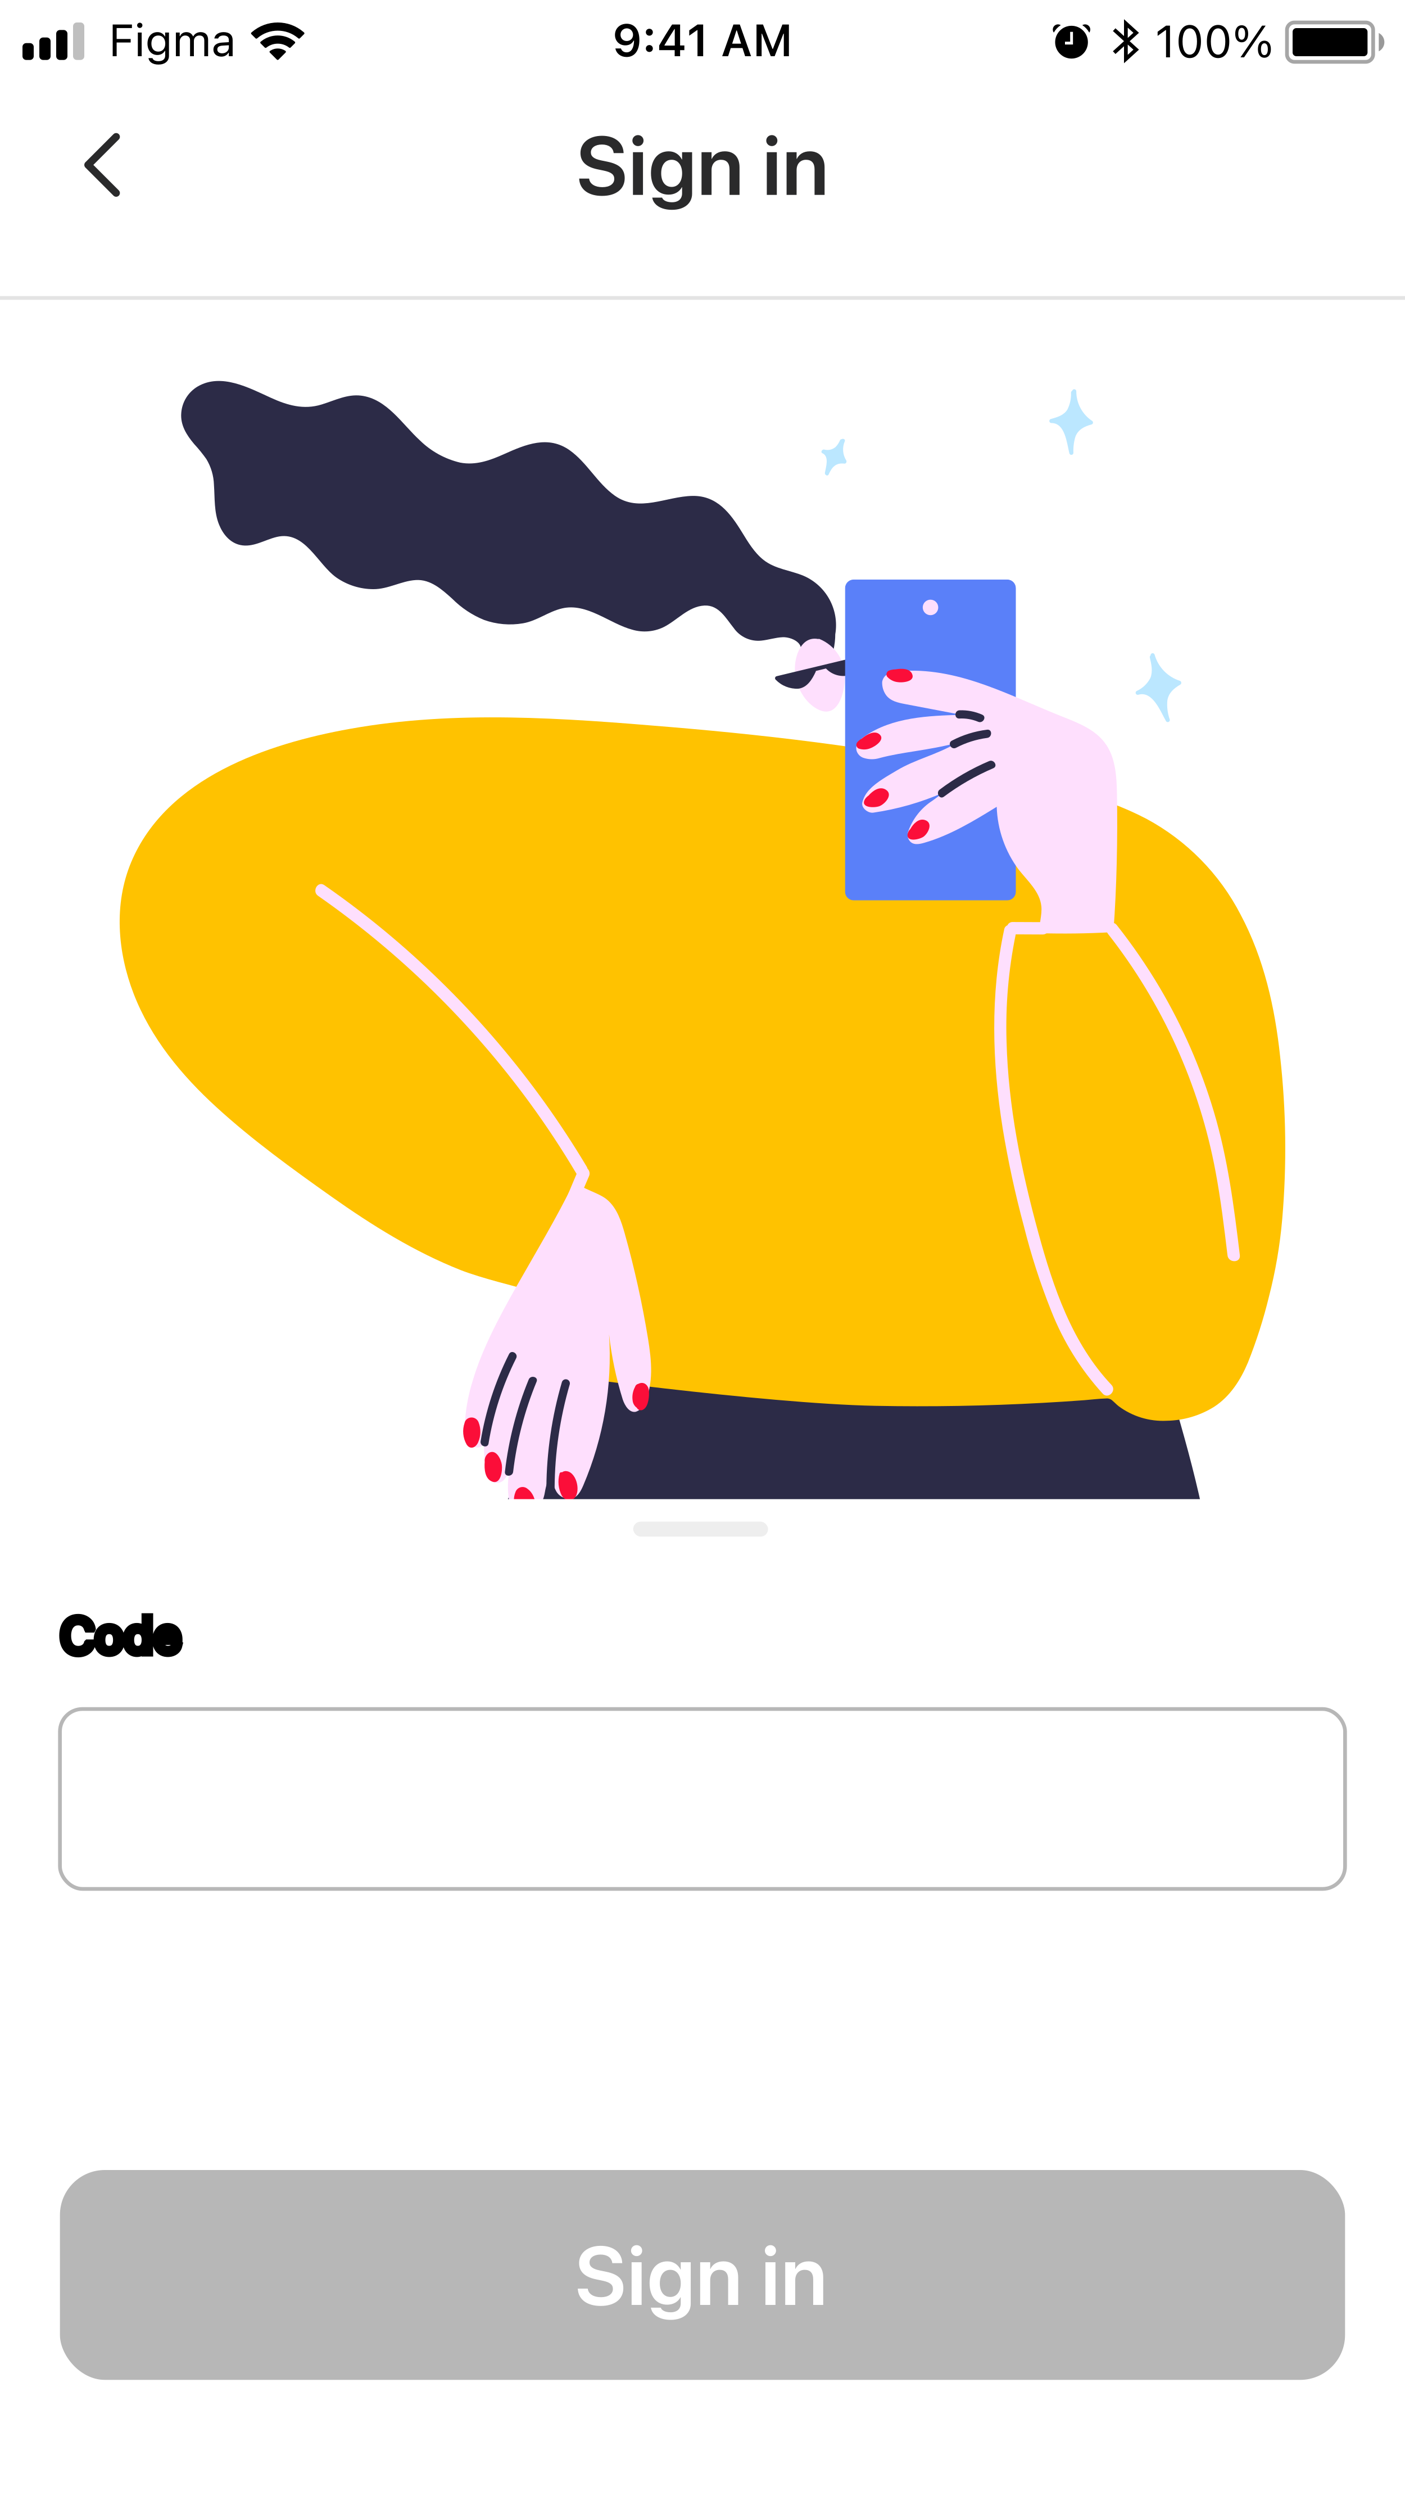 <svg width="375" height="667" viewBox="0 0 375 667" fill="none" xmlns="http://www.w3.org/2000/svg">
<g clip-path="url(#clip0_194_787)">
<rect width="375" height="667" fill="white"/>
<g clip-path="url(#clip1_194_787)">
<path d="M31 51.5L23.5 44L31 36.5" stroke="#2A2A2B" stroke-width="2" stroke-linecap="round" stroke-linejoin="round"/>
</g>
<path d="M160.675 52.269C164.456 52.269 166.734 50.432 166.734 47.542V47.531C166.734 45.114 165.326 43.804 162.104 43.138L160.428 42.794C158.559 42.407 157.71 41.763 157.71 40.667V40.656C157.71 39.421 158.838 38.572 160.653 38.562C162.394 38.562 163.586 39.367 163.769 40.721L163.79 40.85H166.443L166.433 40.667C166.272 38.014 164.059 36.23 160.675 36.23C157.334 36.23 154.939 38.078 154.928 40.807V40.817C154.928 43.127 156.432 44.545 159.483 45.179L161.148 45.523C163.146 45.941 163.951 46.565 163.951 47.725V47.735C163.951 49.067 162.727 49.938 160.772 49.938C158.827 49.938 157.463 49.11 157.259 47.778L157.237 47.649H154.584L154.595 47.81C154.777 50.593 157.119 52.269 160.675 52.269ZM170.283 38.98C171.121 38.98 171.765 38.315 171.765 37.52C171.765 36.703 171.121 36.048 170.283 36.048C169.445 36.048 168.789 36.703 168.789 37.52C168.789 38.315 169.445 38.98 170.283 38.98ZM168.94 52H171.615V40.613H168.94V52ZM179.353 55.985C182.651 55.985 184.724 54.256 184.724 51.678V40.613H182.05V42.547H181.985C181.341 41.236 180.094 40.377 178.483 40.377C175.604 40.377 173.746 42.59 173.746 46.188V46.199C173.746 49.744 175.583 51.935 178.44 51.935C180.073 51.935 181.362 51.162 181.996 49.948H182.05V51.592C182.05 53.042 181.093 53.966 179.353 53.966C177.957 53.966 177.044 53.472 176.754 52.816L176.721 52.73H174.09L174.111 52.827C174.433 54.61 176.335 55.985 179.353 55.985ZM179.278 49.873C177.559 49.873 176.474 48.487 176.474 46.242V46.231C176.474 44.019 177.559 42.633 179.278 42.633C180.932 42.633 182.06 44.04 182.06 46.242V46.253C182.06 48.466 180.943 49.873 179.278 49.873ZM187.242 52H189.917V45.394C189.917 43.75 190.895 42.633 192.431 42.633C193.956 42.633 194.708 43.546 194.708 45.168V52H197.383V44.631C197.383 41.988 195.954 40.377 193.451 40.377C191.722 40.377 190.562 41.172 189.971 42.397H189.917V40.613H187.242V52ZM206.006 38.98C206.844 38.98 207.489 38.315 207.489 37.52C207.489 36.703 206.844 36.048 206.006 36.048C205.169 36.048 204.513 36.703 204.513 37.52C204.513 38.315 205.169 38.98 206.006 38.98ZM204.664 52H207.338V40.613H204.664V52ZM209.942 52H212.617V45.394C212.617 43.75 213.595 42.633 215.131 42.633C216.656 42.633 217.408 43.546 217.408 45.168V52H220.083V44.631C220.083 41.988 218.654 40.377 216.151 40.377C214.422 40.377 213.262 41.172 212.671 42.397H212.617V40.613H209.942V52Z" fill="#2A2A2B"/>
<rect y="79" width="375" height="1" fill="#E4E4E4"/>
<path d="M167.279 6.334C165.445 6.334 164.139 7.588 164.139 9.305V9.316C164.139 10.922 165.275 12.105 166.898 12.105C168.059 12.105 168.797 11.514 169.107 10.846H169.225C169.225 10.91 169.219 10.975 169.219 11.039C169.154 12.656 168.586 13.969 167.244 13.969C166.5 13.969 165.979 13.582 165.756 12.99L165.738 12.932H164.25L164.262 12.996C164.531 14.291 165.691 15.211 167.244 15.211C169.371 15.211 170.654 13.523 170.654 10.676V10.664C170.654 7.617 169.084 6.334 167.279 6.334ZM167.273 10.945C166.312 10.945 165.615 10.242 165.615 9.264V9.252C165.615 8.309 166.359 7.564 167.291 7.564C168.229 7.564 168.961 8.32 168.961 9.287V9.299C168.961 10.254 168.229 10.945 167.273 10.945ZM173.314 9.521C173.854 9.521 174.246 9.111 174.246 8.596C174.246 8.074 173.854 7.67 173.314 7.67C172.781 7.67 172.383 8.074 172.383 8.596C172.383 9.111 172.781 9.521 173.314 9.521ZM173.314 13.869C173.854 13.869 174.246 13.465 174.246 12.943C174.246 12.422 173.854 12.018 173.314 12.018C172.781 12.018 172.383 12.422 172.383 12.943C172.383 13.465 172.781 13.869 173.314 13.869ZM180.076 15H181.523V13.377H182.66V12.129H181.523V6.545H179.385C178.236 8.291 177.035 10.236 175.939 12.141V13.377H180.076V15ZM177.346 12.164V12.076C178.166 10.641 179.145 9.076 180.012 7.752H180.1V12.164H177.346ZM186.164 15H187.676V6.545H186.17L183.961 8.098V9.521L186.064 8.033H186.164V15ZM192.756 15H194.338L195.041 12.815H198.17L198.879 15H200.461L197.461 6.545H195.756L192.756 15ZM196.559 8.115H196.658L197.795 11.648H195.422L196.559 8.115ZM201.914 15H203.279V8.988H203.379L205.723 15H206.754L209.098 8.988H209.203V15H210.562V6.545H208.828L206.291 13.049H206.191L203.648 6.545H201.914V15Z" fill="black"/>
<path opacity="0.35" fill-rule="evenodd" clip-rule="evenodd" d="M345.5 5.5H364.5C365.881 5.5 367 6.619 367 8V14.5C367 15.881 365.881 17 364.5 17H345.5C344.119 17 343 15.881 343 14.5V8C343 6.619 344.119 5.5 345.5 5.5ZM345.5 6.5C344.672 6.5 344 7.172 344 8V14.5C344 15.328 344.672 16 345.5 16H364.5C365.328 16 366 15.328 366 14.5V8C366 7.172 365.328 6.5 364.5 6.5H345.5Z" fill="black"/>
<path opacity="0.4" fill-rule="evenodd" clip-rule="evenodd" d="M368 8.8C368.89 9.255 369.5 10.181 369.5 11.25C369.5 12.319 368.89 13.245 368 13.7V8.8Z" fill="black"/>
<path fill-rule="evenodd" clip-rule="evenodd" d="M346 7.5H364C364.552 7.5 365 7.948 365 8.5V14C365 14.552 364.552 15 364 15H346C345.448 15 345 14.552 345 14V8.5C345 7.948 345.448 7.5 346 7.5Z" fill="black"/>
<path d="M311.219 15.3H312.273V6.845H311.225L308.975 8.462V9.575L311.125 8.017H311.219V15.3ZM317.547 15.499C319.416 15.499 320.541 13.794 320.541 11.075V11.064C320.541 8.345 319.416 6.646 317.547 6.646C315.678 6.646 314.564 8.345 314.564 11.064V11.075C314.564 13.794 315.678 15.499 317.547 15.499ZM317.547 14.579C316.334 14.579 315.625 13.232 315.625 11.075V11.064C315.625 8.907 316.334 7.572 317.547 7.572C318.76 7.572 319.48 8.907 319.48 11.064V11.075C319.48 13.232 318.76 14.579 317.547 14.579ZM325.105 15.499C326.975 15.499 328.1 13.794 328.1 11.075V11.064C328.1 8.345 326.975 6.646 325.105 6.646C323.236 6.646 322.123 8.345 322.123 11.064V11.075C322.123 13.794 323.236 15.499 325.105 15.499ZM325.105 14.579C323.893 14.579 323.184 13.232 323.184 11.075V11.064C323.184 8.907 323.893 7.572 325.105 7.572C326.318 7.572 327.039 8.907 327.039 11.064V11.075C327.039 13.232 326.318 14.579 325.105 14.579ZM331.41 11.292C332.488 11.292 333.145 10.413 333.145 9.013V9.007C333.145 7.607 332.488 6.734 331.41 6.734C330.332 6.734 329.682 7.607 329.682 9.007V9.013C329.682 10.413 330.332 11.292 331.41 11.292ZM332.043 15.3L337.797 6.845H336.848L331.094 15.3H332.043ZM331.41 10.595C330.83 10.595 330.496 10.003 330.496 9.013V9.007C330.496 8.017 330.83 7.431 331.41 7.431C331.99 7.431 332.33 8.017 332.33 9.007V9.013C332.33 10.003 331.99 10.595 331.41 10.595ZM337.469 15.411C338.547 15.411 339.203 14.533 339.203 13.132V13.126C339.203 11.726 338.547 10.853 337.469 10.853C336.391 10.853 335.74 11.726 335.74 13.126V13.132C335.74 14.533 336.391 15.411 337.469 15.411ZM337.469 14.714C336.889 14.714 336.555 14.122 336.555 13.132V13.126C336.555 12.136 336.889 11.55 337.469 11.55C338.049 11.55 338.389 12.136 338.389 13.126V13.132C338.389 14.122 338.049 14.714 337.469 14.714Z" fill="black"/>
<path fill-rule="evenodd" clip-rule="evenodd" d="M281.269 8.692C281.1 8.464 281 8.181 281 7.875C281 7.116 281.616 6.5 282.375 6.5C282.647 6.5 282.901 6.579 283.115 6.716C282.344 7.206 281.707 7.887 281.269 8.692ZM290.37 11.255C290.37 13.671 288.411 15.63 285.995 15.63C283.579 15.63 281.62 13.671 281.62 11.255C281.62 8.839 283.579 6.88 285.995 6.88C288.411 6.88 290.37 8.839 290.37 11.255ZM286.38 11.875H284.25V11.12H285.63V8.5H286.38V11.875ZM289.625 6.5C289.35 6.5 289.095 6.58 288.88 6.719C289.651 7.21 290.288 7.893 290.725 8.7C290.898 8.47 291 8.185 291 7.875C291 7.116 290.384 6.5 289.625 6.5Z" fill="black"/>
<path fill-rule="evenodd" clip-rule="evenodd" d="M300 10.983V10.971L297.044 8.284L297.716 7.544L300 9.62V5.12L303.993 8.75L301.518 11L303.993 13.25L300 16.88V12.335L297.716 14.411L297.044 13.671L300 10.983ZM301 10.12L302.507 8.75L301 7.38V10.12ZM302.507 13.25L301 14.62V11.88L302.507 13.25Z" fill="black"/>
<g clip-path="url(#clip2_194_787)">
<path opacity="0.25" fill-rule="evenodd" clip-rule="evenodd" d="M20.5 6H21.5C22.052 6 22.5 6.448 22.5 7V15C22.5 15.552 22.052 16 21.5 16H20.5C19.948 16 19.5 15.552 19.5 15V7C19.5 6.448 19.948 6 20.5 6Z" fill="black"/>
<path fill-rule="evenodd" clip-rule="evenodd" d="M17 8H16C15.448 8 15 8.448 15 9V15C15 15.552 15.448 16 16 16H17C17.552 16 18 15.552 18 15V9C18 8.448 17.552 8 17 8ZM11.5 10H12.5C13.052 10 13.5 10.448 13.5 11V15C13.5 15.552 13.052 16 12.5 16H11.5C10.948 16 10.5 15.552 10.5 15V11C10.5 10.448 10.948 10 11.5 10ZM7 11.5H8C8.552 11.5 9 11.948 9 12.5V15C9 15.552 8.552 16 8 16H7C6.448 16 6 15.552 6 15V12.5C6 11.948 6.448 11.5 7 11.5Z" fill="black"/>
<path d="M30.078 15H31.133V11.338H34.877V10.4H31.133V7.494H35.211V6.545H30.078V15ZM37.306 7.465C37.692 7.465 38.009 7.148 38.009 6.762C38.009 6.375 37.692 6.059 37.306 6.059C36.919 6.059 36.602 6.375 36.602 6.762C36.602 7.148 36.919 7.465 37.306 7.465ZM36.79 15H37.809V8.684H36.79V15ZM42.283 17.227C44.005 17.227 45.095 16.324 45.095 14.912V8.684H44.076V9.727H44.005C43.619 9.012 42.927 8.572 42.037 8.572C40.384 8.572 39.365 9.855 39.365 11.625V11.637C39.365 13.406 40.379 14.672 42.013 14.672C42.88 14.672 43.595 14.279 43.994 13.582H44.087V14.859C44.087 15.791 43.414 16.324 42.283 16.324C41.375 16.324 40.812 15.984 40.701 15.504L40.695 15.498H39.64L39.629 15.504C39.787 16.541 40.759 17.227 42.283 17.227ZM42.236 13.77C41.064 13.77 40.408 12.891 40.408 11.637V11.625C40.408 10.371 41.064 9.475 42.236 9.475C43.402 9.475 44.111 10.371 44.111 11.625V11.637C44.111 12.891 43.408 13.77 42.236 13.77ZM46.944 15H47.963V11.086C47.963 10.195 48.59 9.475 49.416 9.475C50.213 9.475 50.729 9.961 50.729 10.711V15H51.748V10.94C51.748 10.137 52.328 9.475 53.207 9.475C54.098 9.475 54.526 9.938 54.526 10.869V15H55.545V10.635C55.545 9.311 54.825 8.572 53.535 8.572C52.663 8.572 51.942 9.012 51.602 9.68H51.508C51.215 9.023 50.618 8.572 49.762 8.572C48.936 8.572 48.338 8.965 48.057 9.645H47.963V8.684H46.944V15ZM59.069 15.111C59.919 15.111 60.581 14.742 60.98 14.068H61.073V15H62.093V10.676C62.093 9.363 61.232 8.572 59.691 8.572C58.343 8.572 57.382 9.24 57.218 10.23L57.212 10.266H58.232L58.237 10.248C58.402 9.756 58.9 9.475 59.656 9.475C60.599 9.475 61.073 9.896 61.073 10.676V11.25L59.263 11.361C57.792 11.449 56.96 12.1 56.96 13.225V13.236C56.96 14.385 57.868 15.111 59.069 15.111ZM58.003 13.213V13.201C58.003 12.574 58.425 12.234 59.386 12.176L61.073 12.07V12.645C61.073 13.547 60.318 14.227 59.281 14.227C58.548 14.227 58.003 13.852 58.003 13.213Z" fill="black"/>
<path fill-rule="evenodd" clip-rule="evenodd" d="M80.983 8.523C79.072 6.891 76.657 6 74.133 6C71.601 6 69.18 6.896 67.266 8.537L67.104 8.676C66.972 8.789 66.965 8.99 67.087 9.112L68.214 10.236C68.324 10.345 68.499 10.352 68.617 10.253L68.756 10.135C70.263 8.869 72.155 8.18 74.133 8.18C76.103 8.18 77.989 8.865 79.494 10.123L79.634 10.239C79.752 10.338 79.926 10.331 80.036 10.222L81.163 9.098C81.285 8.976 81.278 8.775 81.146 8.662L80.983 8.523ZM74.133 9.47C75.724 9.47 77.251 9.998 78.495 10.975L78.671 11.113C78.811 11.223 78.824 11.431 78.697 11.556L77.567 12.684C77.462 12.788 77.297 12.8 77.178 12.712L77.04 12.61C76.2 11.985 75.186 11.65 74.133 11.65C73.073 11.65 72.053 11.989 71.21 12.621L71.072 12.725C70.954 12.813 70.787 12.802 70.683 12.697L69.552 11.57C69.426 11.444 69.438 11.237 69.578 11.127L69.753 10.989C71 10.003 72.534 9.47 74.133 9.47ZM74.133 12.94C74.772 12.94 75.394 13.108 75.941 13.428L76.163 13.558C76.331 13.656 76.361 13.887 76.223 14.024L74.329 15.913C74.212 16.029 74.024 16.029 73.907 15.913L72.025 14.036C71.888 13.899 71.917 13.67 72.084 13.571L72.303 13.441C72.856 13.112 73.485 12.94 74.133 12.94Z" fill="black"/>
</g>
<path d="M214.575 153.677C211.009 152.16 206.912 151.869 203.786 149.398C201.3 147.423 199.652 144.625 198.007 141.955C194.897 136.889 191.35 132.207 184.839 132.317C177.78 132.43 170.611 136.871 164.083 132.245C159.401 128.916 156.731 123.466 152.05 120.138C146.307 116.078 140.309 118.565 134.548 121.162C130.799 122.844 126.977 124.234 122.807 123.43C118.773 122.474 115.075 120.438 112.109 117.541C107.373 113.224 103.275 106.404 96.363 105.563C92.634 105.111 89.286 106.881 85.811 107.936C81.038 109.405 76.667 108.137 72.278 106.128C66.481 103.495 59.074 99.453 52.784 103.111C51.533 103.844 50.479 104.869 49.711 106.098C48.944 107.328 48.486 108.725 48.377 110.17C48.102 113.424 49.803 116.095 51.832 118.49C52.997 119.747 54.078 121.079 55.07 122.477C56.333 124.56 57.034 126.935 57.104 129.37C57.36 132.936 57.104 136.575 58.46 139.958C59.465 142.463 61.313 144.787 64.073 145.408C67.512 146.176 70.621 144.036 73.858 143.268C81.429 141.46 84.685 150.547 89.86 154.15C92.739 156.129 96.15 157.193 99.644 157.201C103.63 157.22 107.05 155.025 110.944 154.769C114.912 154.512 117.967 157.292 120.71 159.761C123.121 162.186 125.994 164.101 129.159 165.394C132.502 166.598 136.1 166.913 139.6 166.308C143.368 165.65 146.331 163.2 149.989 162.34C156.681 160.749 162.68 166.418 168.806 168.027C171.538 168.822 174.466 168.588 177.036 167.37C180.712 165.577 183.711 161.773 188.027 161.572C191.886 161.388 193.733 164.974 195.836 167.571C196.648 168.729 197.753 169.651 199.038 170.242C200.323 170.834 201.743 171.072 203.15 170.935C205.09 170.753 206.954 170.094 208.913 170.021C211.199 169.929 215.021 171.593 213.412 174.556C213.211 174.941 213.559 175.544 214.035 175.361C216.545 174.376 219.219 173.874 221.916 173.879C222.037 173.88 222.154 173.841 222.249 173.768C222.345 173.695 222.414 173.593 222.446 173.477C222.774 172.056 222.939 170.601 222.94 169.143C222.94 169.124 222.94 169.124 222.958 169.106C223.466 165.969 222.919 162.752 221.402 159.96C219.884 157.168 217.483 154.958 214.575 153.677Z" fill="#2C2B47"/>
<path d="M218.745 170.502C218.687 170.475 218.625 170.46 218.561 170.46C218.498 170.46 218.436 170.475 218.378 170.502C213.77 169.624 211.996 175.293 212.163 178.915C212.346 183.047 214.762 187.711 218.691 189.448C223.703 191.642 225.422 184.712 225.495 181.109C225.603 178.861 225.012 176.634 223.803 174.734C222.594 172.835 220.827 171.357 218.745 170.502Z" fill="#FEDFFD"/>
<path d="M230.065 174.946C222.456 176.775 214.855 178.603 207.26 180.432C207.168 180.458 207.085 180.508 207.018 180.576C206.951 180.644 206.903 180.729 206.879 180.821C206.854 180.914 206.855 181.011 206.88 181.103C206.905 181.195 206.954 181.279 207.022 181.347C207.799 182.154 208.739 182.787 209.78 183.203C210.82 183.619 211.938 183.809 213.057 183.76C215.471 183.468 216.769 181.255 217.702 179.262C217.737 179.188 217.756 179.107 217.757 179.024C218.653 178.804 219.565 178.585 220.463 178.366C220.481 178.384 220.481 178.402 220.501 178.421C221.322 179.268 222.361 179.871 223.503 180.164C224.645 180.458 225.847 180.43 226.974 180.084C229.095 179.371 229.846 177.653 230.668 175.751C230.725 175.658 230.752 175.551 230.747 175.443C230.742 175.335 230.704 175.231 230.639 175.144C230.574 175.057 230.485 174.992 230.382 174.957C230.28 174.922 230.169 174.918 230.065 174.946Z" fill="#2C2B47"/>
<path d="M324.777 428.651C323.222 408.48 317.754 388.528 311.939 369.213C311.609 368.133 311.28 367.036 310.951 365.957C310.786 365.427 310.695 364.421 310.273 364.019C310.109 363.903 309.922 363.822 309.724 363.782C308.968 363.615 308.194 363.539 307.42 363.556C303.963 363.337 300.508 363.227 297.051 363.117C284.213 362.697 271.357 362.422 258.501 362.13C241.511 361.745 224.516 361.355 207.515 360.959C191.184 360.557 174.858 360.154 158.54 359.587C156.766 359.533 155.01 359.46 153.237 359.405C153.118 359.407 153.002 359.447 152.906 359.52C152.811 359.592 152.741 359.693 152.706 359.808C145.83 378.259 136.503 395.687 130.049 414.304C128.366 418.938 127.044 423.695 126.094 428.532C126.074 428.613 126.073 428.698 126.091 428.78C126.108 428.861 126.143 428.938 126.194 429.005C126.245 429.071 126.31 429.126 126.384 429.164C126.458 429.202 126.54 429.224 126.624 429.227H316.199C318.752 429.355 321.309 429.355 323.862 429.227C323.977 429.218 324.094 429.218 324.21 429.227C324.298 429.23 324.386 429.212 324.465 429.173C324.563 429.126 324.645 429.052 324.7 428.959C324.756 428.866 324.783 428.759 324.777 428.651Z" fill="#2C2B47"/>
<path d="M341.674 281.911C340.284 268.816 337.358 255.741 331.122 244.037C325.506 233.16 316.726 224.24 305.94 218.452C293.98 212.198 280.393 209.345 267.294 206.492C238.179 200.164 208.554 196.47 178.872 193.983C150.526 191.61 121.559 189.411 93.378 194.477C71.304 198.432 44.458 207.516 35.022 230.028C30.322 241.239 31.364 253.967 35.662 265.122C40.234 276.987 48.464 286.921 57.753 295.406C67.336 304.166 77.98 311.866 88.55 319.345C99.322 326.953 110.623 334.012 122.931 338.876C128.289 340.999 138.823 343.558 139.353 343.759C139.902 343.101 146.741 329.747 150.143 322.854C147.203 337.143 145.145 351.599 143.98 366.141C143.961 366.36 203.69 374.517 233.589 375.102C248.512 375.394 263.428 375.131 278.337 374.311C282.029 374.11 285.723 373.872 289.419 373.598C291.321 373.452 293.242 373.196 295.126 373.146C295.461 373.099 295.802 373.13 296.122 373.238C296.443 373.346 296.734 373.527 296.972 373.767C297.521 374.219 297.996 374.755 298.563 375.193C302.249 377.938 306.775 379.315 311.365 379.089C315.87 379.025 320.272 377.729 324.093 375.34C328.354 372.561 331.133 368.172 333.072 363.562C335.355 357.844 337.231 351.971 338.686 345.989C340.443 339.186 341.63 332.249 342.234 325.25C343.475 310.82 343.287 296.303 341.674 281.911Z" fill="#FFC200"/>
<path d="M330.921 334.926C329.367 321.978 327.702 309.049 323.953 296.523C320.503 284.982 315.663 273.904 309.54 263.531C306.091 257.709 302.254 252.124 298.056 246.816C296.739 245.152 294.416 247.494 295.714 249.158C310.274 267.694 320.132 289.479 324.445 312.653C325.835 320.04 326.731 327.502 327.627 334.963C327.867 337.011 331.159 337.048 330.921 334.926Z" fill="#FEDFFD"/>
<path d="M277.155 328.983C272.583 312.305 269.091 295.187 268.651 277.833C268.349 268.26 269.172 258.685 271.102 249.304C273.535 249.322 275.961 249.322 278.38 249.34C278.809 249.329 279.217 249.15 279.516 248.843C279.816 248.536 279.984 248.123 279.984 247.694C279.984 247.265 279.816 246.853 279.516 246.545C279.217 246.238 278.809 246.059 278.38 246.048C275.692 246.03 273.004 246.012 270.315 246.012C270.017 245.997 269.721 246.073 269.466 246.23C269.212 246.387 269.011 246.617 268.889 246.89C268.665 246.981 268.469 247.128 268.318 247.317C268.167 247.506 268.068 247.731 268.029 247.969C264.281 265.451 264.811 283.429 267.609 301.004C269.06 309.816 270.952 318.55 273.278 327.173C275.202 334.876 277.646 342.44 280.594 349.813C283.794 357.938 288.448 365.412 294.328 371.868C295.79 373.422 298.113 371.077 296.668 369.527C286.116 358.371 281.124 343.504 277.155 328.983Z" fill="#FEDFFD"/>
<path d="M156.823 311.848C156.776 311.67 156.709 311.497 156.622 311.335C142.759 288.106 125.133 267.341 104.464 249.889C98.723 245.042 92.755 240.47 86.562 236.173C84.824 234.948 83.159 237.82 84.897 239.026C106.656 254.201 125.751 272.876 141.406 294.291C145.813 300.326 149.934 306.568 153.768 313.018C153.805 313.091 153.86 313.146 153.896 313.219C152.54 316.347 151.335 319.565 149.764 322.598C148.794 324.481 151.628 326.145 152.616 324.261C154.372 320.897 155.652 317.312 157.206 313.838C157.357 313.508 157.402 313.138 157.333 312.782C157.264 312.425 157.086 312.099 156.823 311.848Z" fill="#FEDFFD"/>
<path d="M172.952 357.128C171.414 347.717 169.35 338.399 166.771 329.217C165.838 325.889 164.705 322.377 162.07 320.129C159.766 318.153 155.414 317.367 153.348 315.157C143.71 334.925 131.036 352.006 126.228 368.227C124.917 372.293 124.178 376.521 124.034 380.791C123.955 382.02 124.174 383.249 124.672 384.376C124.928 384.935 125.34 385.407 125.86 385.735C126.379 386.063 126.983 386.233 127.598 386.224C127.934 386.181 128.255 386.061 128.537 385.874C128.82 385.687 129.055 385.437 129.225 385.144C129.074 387.846 129.377 390.554 130.121 393.155C130.199 393.622 130.37 394.068 130.625 394.467C130.879 394.866 131.212 395.21 131.602 395.477C132.109 395.688 132.67 395.735 133.205 395.61C133.74 395.485 134.222 395.196 134.583 394.782C135.29 393.939 135.808 392.953 136.101 391.893C135.486 394.612 135.399 397.425 135.845 400.177C135.898 400.962 136.112 401.728 136.474 402.426C136.835 403.125 137.337 403.741 137.948 404.237C138.794 404.662 139.756 404.795 140.686 404.616C141.615 404.438 142.46 403.957 143.088 403.249C144.317 401.8 145.126 400.041 145.428 398.164C145.74 396.302 146.311 394.492 147.123 392.788C147.159 394.548 147.604 396.276 148.421 397.835C148.843 398.61 149.511 399.221 150.319 399.572C151.128 399.923 152.03 399.994 152.884 399.773C154.31 399.243 155.078 397.726 155.681 396.336C161.106 383.614 163.461 369.795 162.558 355.995C163.213 361.908 164.438 367.745 166.215 373.423C166.78 375.069 167.953 376.989 169.654 376.7C170.165 376.539 170.632 376.265 171.022 375.898C171.411 375.53 171.713 375.079 171.903 374.579C174.58 369.289 173.903 362.979 172.952 357.128Z" fill="#FEDFFD"/>
<path d="M268.853 154.719H227.834C227.253 154.721 226.696 154.953 226.284 155.364C225.873 155.775 225.642 156.332 225.64 156.914V237.947C225.642 238.529 225.873 239.086 226.284 239.497C226.696 239.908 227.253 240.14 227.834 240.142H268.853C269.435 240.14 269.992 239.908 270.403 239.497C270.814 239.086 271.046 238.529 271.048 237.947V156.914C271.046 156.332 270.814 155.775 270.403 155.364C269.992 154.953 269.435 154.721 268.853 154.719Z" fill="#5A80F9" stroke="#5A80F9" stroke-width="0.162" stroke-miterlimit="10"/>
<path d="M298.127 211.938C298.035 207.129 297.761 201.953 294.835 198.132C292.236 194.711 288.032 192.974 284.027 191.401C269.822 185.809 256.656 178.292 241.401 178.987C239.938 179.061 235.987 178.951 235.457 181.932C235.399 183.175 235.752 184.403 236.463 185.425C237.67 187.089 239.681 187.492 241.565 187.857C246.595 188.808 251.618 189.765 256.635 190.728C247.692 190.966 238.164 191.369 230.794 196.453C229.477 197.367 228.105 198.701 228.655 200.408C228.792 200.812 229.018 201.18 229.315 201.487C229.612 201.793 229.974 202.03 230.373 202.181C231.802 202.68 233.354 202.706 234.798 202.254C241.09 200.571 247.381 200.316 255.446 198.212C249.557 201.577 244.473 202.529 239.408 205.546C237.176 206.881 234.012 208.618 232.239 210.518C231.238 211.482 230.523 212.703 230.172 214.048C229.77 215.51 231.654 217.065 233.135 216.828C239.518 215.897 245.748 214.119 251.66 211.541C250.856 212.182 249.996 212.84 248.948 213.59C245.869 215.557 243.548 218.509 242.364 221.966C242.256 222.317 242.222 222.686 242.263 223.051C242.304 223.416 242.42 223.769 242.602 224.088C243.48 225.605 245.217 225.295 246.625 224.892C253.538 222.917 259.921 219.04 266.028 215.273C266.219 221.324 268.261 227.171 271.881 232.024C274.294 235.075 277.53 237.912 277.934 241.771C278.189 244.186 277.275 246.582 277.369 248.995C283.789 249.178 290.202 249.093 296.608 248.739L297.173 248.575C298.058 237.087 298.333 223.481 298.127 211.938Z" fill="#FEDFFD"/>
<path d="M248.352 160.005C247.943 160.005 247.543 160.127 247.203 160.354C246.863 160.581 246.598 160.904 246.442 161.281C246.286 161.659 246.245 162.075 246.325 162.476C246.404 162.877 246.601 163.245 246.891 163.534C247.18 163.823 247.548 164.02 247.949 164.099C248.35 164.179 248.766 164.138 249.143 163.981C249.521 163.825 249.844 163.56 250.071 163.22C250.298 162.88 250.419 162.48 250.418 162.071C250.419 161.8 250.365 161.531 250.262 161.28C250.158 161.029 250.006 160.801 249.814 160.609C249.622 160.417 249.394 160.265 249.143 160.162C248.892 160.058 248.623 160.005 248.352 160.005Z" fill="#FEDFFD"/>
<path d="M264.007 203.072C259.313 205.063 254.879 207.618 250.803 210.68C249.687 211.521 250.785 213.423 251.918 212.582C256.003 209.534 260.436 206.98 265.122 204.974C266.42 204.426 265.305 202.524 264.007 203.072Z" fill="#2C2B47"/>
<path d="M263.476 194.696C260.186 195.098 256.996 196.089 254.058 197.623C252.796 198.281 253.911 200.183 255.173 199.525C257.765 198.166 260.575 197.274 263.476 196.891C264.865 196.727 264.885 194.536 263.476 194.696Z" fill="#2C2B47"/>
<path d="M262.159 190.694C260.245 189.843 258.162 189.443 256.07 189.523C254.662 189.597 254.643 191.791 256.07 191.718C257.777 191.626 259.483 191.92 261.062 192.578C262.342 193.143 263.457 191.259 262.159 190.694Z" fill="#2C2B47"/>
<path d="M141.114 368.083C137.874 375.956 135.739 384.239 134.767 392.697C134.602 394.105 136.801 394.087 136.962 392.697C137.94 384.44 140.045 376.355 143.216 368.668C143.769 367.369 141.643 366.802 141.114 368.083Z" fill="#2C2B47"/>
<path d="M149.965 368.796C147.295 377.942 145.904 387.413 145.831 396.94C145.831 397.231 145.947 397.511 146.153 397.716C146.358 397.922 146.637 398.038 146.928 398.038C147.219 398.038 147.499 397.922 147.704 397.716C147.91 397.511 148.026 397.231 148.026 396.94C148.095 387.611 149.455 378.337 152.068 369.381C152.14 369.104 152.101 368.809 151.958 368.561C151.815 368.313 151.58 368.13 151.304 368.054C151.028 367.977 150.733 368.012 150.483 368.15C150.232 368.289 150.046 368.521 149.965 368.796Z" fill="#2C2B47"/>
<path d="M135.865 361.298C132.167 368.621 129.608 376.465 128.276 384.559C128.056 385.949 130.177 386.534 130.397 385.144C131.678 377.236 134.164 369.57 137.766 362.413C138.407 361.151 136.504 360.036 135.865 361.298Z" fill="#2C2B47"/>
<path d="M314.901 181.654C313.289 181.137 311.83 180.228 310.656 179.009C309.481 177.79 308.628 176.299 308.172 174.668C308.13 174.538 308.042 174.428 307.925 174.358C307.807 174.289 307.667 174.266 307.533 174.293C307.399 174.32 307.28 174.396 307.199 174.506C307.117 174.616 307.08 174.752 307.092 174.888C307.009 174.949 306.945 175.034 306.909 175.132C306.873 175.23 306.867 175.336 306.891 175.437C307.312 177.21 307.75 179.149 307.037 180.905C306.237 182.443 304.942 183.668 303.361 184.38C303.25 184.449 303.168 184.556 303.128 184.681C303.088 184.806 303.094 184.941 303.145 185.061C303.196 185.182 303.288 185.281 303.404 185.34C303.521 185.4 303.655 185.416 303.783 185.385C307.64 184.197 309.743 189.847 311.207 192.407C311.275 192.52 311.382 192.604 311.507 192.644C311.633 192.685 311.768 192.679 311.89 192.628C312.011 192.578 312.111 192.485 312.17 192.367C312.229 192.25 312.244 192.115 312.212 191.987C311.637 190.357 311.419 188.623 311.573 186.902C311.902 184.853 313.329 183.664 315.03 182.659C315.12 182.602 315.192 182.521 315.238 182.425C315.284 182.328 315.301 182.221 315.287 182.115C315.274 182.009 315.23 181.91 315.162 181.828C315.093 181.746 315.003 181.686 314.901 181.654Z" fill="#BBE7FF"/>
<path d="M225.877 122.862C225.396 122.107 225.108 121.245 225.038 120.352C224.968 119.46 225.118 118.564 225.475 117.742C225.694 117.211 225.053 116.938 224.651 117.177C224.559 117.177 224.47 117.202 224.392 117.251C224.314 117.3 224.252 117.369 224.213 117.452C223.936 118.116 223.539 118.724 223.042 119.244C222.626 119.609 222.125 119.864 221.585 119.986C221.045 120.107 220.483 120.091 219.951 119.939C219.403 119.866 218.909 120.652 219.531 120.945C221.397 121.823 220.427 124.621 220.171 126.156C220.079 126.721 220.903 127.199 221.176 126.578C222.036 124.675 223.06 123.414 225.401 123.706C225.822 123.74 226.059 123.192 225.877 122.862Z" fill="#BBE7FF"/>
<path d="M291.475 112.292C290.176 111.425 289.112 110.25 288.378 108.872C287.644 107.493 287.263 105.954 287.269 104.393C287.266 104.257 287.213 104.128 287.121 104.028C287.029 103.929 286.905 103.867 286.77 103.853C286.635 103.839 286.5 103.875 286.39 103.953C286.28 104.032 286.202 104.148 286.172 104.28C286.079 104.319 285.999 104.385 285.944 104.47C285.888 104.554 285.859 104.653 285.86 104.754C285.929 106.319 285.595 107.875 284.891 109.274C283.922 110.847 282.13 111.34 280.465 111.797C280.34 111.835 280.232 111.917 280.161 112.027C280.09 112.138 280.061 112.27 280.078 112.4C280.096 112.53 280.159 112.649 280.257 112.736C280.355 112.824 280.481 112.874 280.612 112.877C284.306 112.84 284.744 118.271 285.421 120.978C285.459 121.103 285.541 121.211 285.651 121.282C285.761 121.353 285.893 121.382 286.023 121.365C286.153 121.347 286.272 121.284 286.36 121.186C286.447 121.088 286.497 120.963 286.5 120.832C286.432 119.393 286.605 117.952 287.012 116.571C287.725 114.613 289.426 113.773 291.328 113.261C291.43 113.236 291.522 113.181 291.592 113.104C291.663 113.026 291.709 112.929 291.725 112.826C291.741 112.722 291.725 112.616 291.681 112.521C291.636 112.426 291.564 112.347 291.475 112.292Z" fill="#BBE7FF"/>
<path d="M243.435 179.792C242.795 178.348 240.691 178.292 239.01 178.603C238.462 178.605 237.917 178.697 237.4 178.878C237.235 178.924 237.083 179.008 236.956 179.123C236.829 179.238 236.73 179.381 236.668 179.541C236.606 179.701 236.582 179.873 236.598 180.043C236.614 180.214 236.67 180.378 236.76 180.524C237.455 181.323 238.417 181.843 239.466 181.986C240.723 182.225 244.384 181.95 243.435 179.792Z" fill="#FB0E39"/>
<path d="M234.637 195.849C233.338 194.862 231.36 195.941 230.009 197.074C229.591 197.302 229.214 197.599 228.894 197.952C228.771 198.072 228.678 198.22 228.622 198.383C228.566 198.545 228.548 198.719 228.571 198.89C228.595 199.06 228.657 199.223 228.754 199.365C228.852 199.507 228.981 199.625 229.131 199.708C230.137 200.08 231.245 200.066 232.241 199.671C233.466 199.269 236.521 197.275 234.637 195.849Z" fill="#FB0E39"/>
<path d="M236.3 210.625C234.765 209.766 232.972 210.936 231.82 212.271C231.435 212.533 231.106 212.869 230.851 213.259C229.495 215.655 233.558 215.599 234.806 215.067C236.337 214.424 238.532 211.869 236.3 210.625Z" fill="#FB0E39"/>
<path d="M246.798 218.781C245.207 218.329 243.781 219.733 242.975 221.196C242.63 221.532 242.384 221.955 242.262 222.421C241.768 224.871 245.462 223.994 246.523 223.226C247.859 222.221 249.12 219.458 246.798 218.781Z" fill="#FB0E39"/>
<path d="M173.19 371.008C173.044 369.636 171.947 368.557 170.519 369.162C170.473 369.179 170.43 369.203 170.392 369.234C170.186 369.269 169.993 369.362 169.838 369.502C169.683 369.642 169.57 369.823 169.514 370.025C168.892 371.157 168.661 372.462 168.856 373.738C168.901 374.112 169.023 374.473 169.215 374.797C169.408 375.121 169.665 375.402 169.971 375.621C170.052 375.781 170.167 375.922 170.308 376.032C170.45 376.142 170.614 376.219 170.79 376.258C170.965 376.296 171.147 376.295 171.321 376.255C171.496 376.214 171.66 376.135 171.8 376.023C173.116 375.196 173.337 372.362 173.19 371.008Z" fill="#FB0E39"/>
<path d="M151.34 392.551C151.11 392.498 150.871 392.497 150.64 392.547C150.409 392.598 150.192 392.699 150.005 392.844C149.938 392.82 149.867 392.81 149.796 392.816C149.725 392.821 149.655 392.842 149.593 392.877C149.531 392.911 149.476 392.959 149.434 393.016C149.391 393.074 149.362 393.139 149.347 393.209C148.813 395.145 149.014 397.21 149.912 399.006C150.552 400.085 151.869 400.872 153.02 399.994C155.182 398.403 154.025 393.008 151.34 392.551Z" fill="#FB0E39"/>
<path d="M140.821 397.269C140.577 397.053 140.284 396.898 139.968 396.82C139.651 396.741 139.32 396.741 139.003 396.819C138.687 396.897 138.393 397.05 138.149 397.267C137.905 397.483 137.717 397.755 137.601 398.06C137.268 398.86 137.121 399.725 137.172 400.59C137.223 401.455 137.47 402.297 137.894 403.053C138.011 403.281 138.152 403.496 138.316 403.693C138.955 404.823 140.199 405.687 141.442 404.771C143.875 403.012 142.997 398.787 140.821 397.269Z" fill="#FB0E39"/>
<path d="M133.945 390.851C133.744 389.424 132.499 386.644 130.58 387.595C130.163 387.843 129.827 388.206 129.613 388.641C129.399 389.076 129.315 389.564 129.373 390.045C129.226 391.948 129.391 394.617 131.407 395.331C133.726 396.136 134.146 392.277 133.945 390.851Z" fill="#FB0E39"/>
<path d="M127.708 379.439C127.58 379.133 127.377 378.863 127.118 378.655C126.859 378.446 126.553 378.306 126.226 378.246C125.899 378.186 125.562 378.209 125.247 378.311C124.931 378.414 124.645 378.595 124.417 378.836C124.209 379.07 124.065 379.353 123.996 379.658C123.674 380.603 123.556 381.605 123.651 382.599C123.745 383.592 124.05 384.554 124.544 385.421C125.478 386.865 126.94 386.299 127.581 384.927C127.977 384.07 128.192 383.141 128.214 382.196C128.236 381.252 128.064 380.314 127.708 379.439Z" fill="#FB0E39"/>
<g filter="url(#filter0_d_194_787)">
<path d="M0 416C0 407.163 7.163 400 16 400H359C367.837 400 375 407.163 375 416V667H0V416Z" fill="white"/>
<rect x="169" y="406" width="36" height="4" rx="2" fill="#EEEEEE"/>
</g>
<rect x="16" y="456" width="343" height="48" rx="6" fill="white" stroke="#B7B7B7"/>
<g filter="url(#filter1_d_194_787)">
<path d="M20.856 437.216C22.805 437.216 24.252 436.13 24.557 434.455V434.442H23.401L23.389 434.455C23.103 435.508 22.132 436.162 20.856 436.162C19.091 436.162 17.987 434.721 17.987 432.43V432.417C17.987 430.125 19.091 428.678 20.85 428.678C22.113 428.678 23.09 429.421 23.395 430.595L23.401 430.608H24.55L24.557 430.595C24.284 428.837 22.779 427.625 20.85 427.625C18.361 427.625 16.812 429.465 16.812 432.417V432.43C16.812 435.375 18.368 437.216 20.856 437.216ZM29.146 437.121C31.095 437.121 32.301 435.775 32.301 433.585V433.572C32.301 431.376 31.095 430.037 29.146 430.037C27.197 430.037 25.991 431.376 25.991 433.572V433.585C25.991 435.775 27.197 437.121 29.146 437.121ZM29.146 436.143C27.851 436.143 27.121 435.197 27.121 433.585V433.572C27.121 431.954 27.851 431.014 29.146 431.014C30.441 431.014 31.171 431.954 31.171 433.572V433.585C31.171 435.197 30.441 436.143 29.146 436.143ZM36.541 437.121C37.493 437.121 38.255 436.67 38.674 435.908H38.775V437H39.88V427.44H38.775V431.236H38.674C38.299 430.506 37.48 430.037 36.541 430.037C34.802 430.037 33.672 431.427 33.672 433.572V433.585C33.672 435.718 34.808 437.121 36.541 437.121ZM36.795 436.143C35.544 436.143 34.802 435.178 34.802 433.585V433.572C34.802 431.979 35.544 431.014 36.795 431.014C38.039 431.014 38.801 431.992 38.801 433.572V433.585C38.801 435.166 38.039 436.143 36.795 436.143ZM44.793 437.121C46.405 437.121 47.383 436.207 47.618 435.28L47.63 435.229H46.526L46.501 435.286C46.316 435.699 45.745 436.137 44.818 436.137C43.6 436.137 42.819 435.312 42.787 433.896H47.713V433.464C47.713 431.42 46.583 430.037 44.723 430.037C42.863 430.037 41.657 431.484 41.657 433.598V433.604C41.657 435.75 42.838 437.121 44.793 437.121ZM44.717 431.021C45.726 431.021 46.475 431.662 46.589 433.014H42.806C42.927 431.712 43.701 431.021 44.717 431.021Z" fill="#2A2A2B"/>
<path d="M24.557 434.455L25.541 434.633L25.557 434.545V434.455H24.557ZM24.557 434.442H25.557V433.442H24.557V434.442ZM23.401 434.442V433.442H22.987L22.694 433.735L23.401 434.442ZM23.389 434.455L22.682 433.747L22.493 433.936L22.424 434.193L23.389 434.455ZM23.395 430.595L22.427 430.846L22.453 430.948L22.501 431.042L23.395 430.595ZM23.401 430.608L22.507 431.055L22.783 431.608H23.401V430.608ZM24.55 430.608V431.608H25.168L25.445 431.055L24.55 430.608ZM24.557 430.595L25.451 431.042L25.594 430.757L25.545 430.442L24.557 430.595ZM20.856 438.216C23.192 438.216 25.133 436.874 25.541 434.633L23.573 434.276C23.371 435.387 22.418 436.216 20.856 436.216V438.216ZM25.557 434.455V434.442H23.557V434.455H25.557ZM24.557 433.442H23.401V435.442H24.557V433.442ZM22.694 433.735L22.682 433.747L24.096 435.162L24.108 435.149L22.694 433.735ZM22.424 434.193C22.281 434.717 21.785 435.162 20.856 435.162V437.162C22.479 437.162 23.925 436.299 24.354 434.716L22.424 434.193ZM20.856 435.162C20.276 435.162 19.855 434.94 19.553 434.546C19.229 434.124 18.987 433.428 18.987 432.43H16.987C16.987 433.723 17.297 434.893 17.967 435.764C18.658 436.664 19.671 437.162 20.856 437.162V435.162ZM18.987 432.43V432.417H16.987V432.43H18.987ZM18.987 432.417C18.987 431.419 19.229 430.72 19.553 430.296C19.856 429.9 20.276 429.678 20.85 429.678V427.678C19.665 427.678 18.654 428.18 17.965 429.081C17.297 429.953 16.987 431.124 16.987 432.417H18.987ZM20.85 429.678C21.677 429.678 22.242 430.132 22.427 430.846L24.363 430.344C23.939 428.71 22.548 427.678 20.85 427.678V429.678ZM22.501 431.042L22.507 431.055L24.296 430.161L24.289 430.148L22.501 431.042ZM23.401 431.608H24.55V429.608H23.401V431.608ZM25.445 431.055L25.451 431.042L23.662 430.148L23.656 430.161L25.445 431.055ZM25.545 430.442C25.188 428.142 23.215 426.625 20.85 426.625V428.625C22.343 428.625 23.38 429.532 23.569 430.749L25.545 430.442ZM20.85 426.625C19.34 426.625 18.039 427.193 17.133 428.27C16.243 429.326 15.812 430.775 15.812 432.417H17.812C17.812 431.107 18.156 430.16 18.663 429.558C19.153 428.976 19.871 428.625 20.85 428.625V426.625ZM15.812 432.417V432.43H17.812V432.417H15.812ZM15.812 432.43C15.812 434.069 16.246 435.517 17.137 436.573C18.045 437.647 19.346 438.216 20.856 438.216V436.216C19.877 436.216 19.157 435.864 18.665 435.282C18.157 434.681 17.812 433.735 17.812 432.43H15.812ZM29.146 438.121C30.363 438.121 31.439 437.692 32.2 436.84C32.949 436.001 33.301 434.857 33.301 433.585H31.301C31.301 434.503 31.049 435.126 30.708 435.508C30.38 435.876 29.878 436.121 29.146 436.121V438.121ZM33.301 433.585V433.572H31.301V433.585H33.301ZM33.301 433.572C33.301 432.297 32.95 431.153 32.2 430.314C31.438 429.462 30.361 429.037 29.146 429.037V431.037C29.879 431.037 30.381 431.281 30.709 431.648C31.049 432.028 31.301 432.651 31.301 433.572H33.301ZM29.146 429.037C27.93 429.037 26.855 429.462 26.093 430.314C25.342 431.153 24.991 432.297 24.991 433.572H26.991C26.991 432.651 27.243 432.028 27.583 431.648C27.911 431.281 28.413 431.037 29.146 431.037V429.037ZM24.991 433.572V433.585H26.991V433.572H24.991ZM24.991 433.585C24.991 434.857 25.343 436.001 26.092 436.84C26.853 437.692 27.929 438.121 29.146 438.121V436.121C28.414 436.121 27.913 435.876 27.584 435.508C27.243 435.126 26.991 434.503 26.991 433.585H24.991ZM29.146 435.143C28.766 435.143 28.566 435.018 28.434 434.851C28.275 434.649 28.121 434.257 28.121 433.585H26.121C26.121 434.525 26.332 435.413 26.862 436.087C27.419 436.795 28.231 437.143 29.146 437.143V435.143ZM28.121 433.585V433.572H26.121V433.585H28.121ZM28.121 433.572C28.121 432.896 28.276 432.505 28.433 432.305C28.564 432.139 28.764 432.014 29.146 432.014V430.014C28.233 430.014 27.42 430.359 26.862 431.067C26.331 431.741 26.121 432.63 26.121 433.572H28.121ZM29.146 432.014C29.528 432.014 29.728 432.139 29.858 432.305C30.016 432.505 30.171 432.896 30.171 433.572H32.171C32.171 432.63 31.96 431.741 31.43 431.067C30.872 430.359 30.059 430.014 29.146 430.014V432.014ZM30.171 433.572V433.585H32.171V433.572H30.171ZM30.171 433.585C30.171 434.257 30.017 434.649 29.858 434.851C29.726 435.018 29.526 435.143 29.146 435.143V437.143C30.061 437.143 30.873 436.795 31.43 436.087C31.96 435.413 32.171 434.525 32.171 433.585H30.171ZM38.674 435.908V434.908H38.083L37.798 435.426L38.674 435.908ZM38.775 435.908H39.775V434.908H38.775V435.908ZM38.775 437H37.775V438H38.775V437ZM39.88 437V438H40.88V437H39.88ZM39.88 427.44H40.88V426.44H39.88V427.44ZM38.775 427.44V426.44H37.775V427.44H38.775ZM38.775 431.236V432.236H39.775V431.236H38.775ZM38.674 431.236L37.784 431.693L38.063 432.236H38.674V431.236ZM36.541 438.121C37.838 438.121 38.946 437.488 39.55 436.39L37.798 435.426C37.564 435.852 37.148 436.121 36.541 436.121V438.121ZM38.674 436.908H38.775V434.908H38.674V436.908ZM37.775 435.908V437H39.775V435.908H37.775ZM38.775 438H39.88V436H38.775V438ZM40.88 437V427.44H38.88V437H40.88ZM39.88 426.44H38.775V428.44H39.88V426.44ZM37.775 427.44V431.236H39.775V427.44H37.775ZM38.775 430.236H38.674V432.236H38.775V430.236ZM39.564 430.78C38.995 429.671 37.801 429.037 36.541 429.037V431.037C37.159 431.037 37.604 431.342 37.784 431.693L39.564 430.78ZM36.541 429.037C35.381 429.037 34.374 429.512 33.678 430.37C32.998 431.207 32.672 432.333 32.672 433.572H34.672C34.672 432.666 34.911 432.024 35.231 431.63C35.534 431.256 35.962 431.037 36.541 431.037V429.037ZM32.672 433.572V433.585H34.672V433.572H32.672ZM32.672 433.585C32.672 434.82 33.001 435.945 33.68 436.783C34.375 437.639 35.38 438.121 36.541 438.121V436.121C35.969 436.121 35.54 435.9 35.233 435.523C34.911 435.125 34.672 434.482 34.672 433.585H32.672ZM36.795 435.143C36.454 435.143 36.258 435.026 36.119 434.848C35.956 434.638 35.802 434.241 35.802 433.585H33.802C33.802 434.522 34.019 435.404 34.54 436.075C35.085 436.778 35.885 437.143 36.795 437.143V435.143ZM35.802 433.585V433.572H33.802V433.585H35.802ZM35.802 433.572C35.802 432.916 35.956 432.519 36.119 432.309C36.258 432.131 36.454 432.014 36.795 432.014V430.014C35.885 430.014 35.085 430.38 34.54 431.082C34.019 431.753 33.802 432.635 33.802 433.572H35.802ZM36.795 432.014C37.128 432.014 37.331 432.131 37.477 432.317C37.645 432.531 37.801 432.929 37.801 433.572H39.801C39.801 432.635 39.576 431.754 39.052 431.084C38.505 430.386 37.706 430.014 36.795 430.014V432.014ZM37.801 433.572V433.585H39.801V433.572H37.801ZM37.801 433.585C37.801 434.228 37.645 434.626 37.477 434.84C37.331 435.026 37.128 435.143 36.795 435.143V437.143C37.706 437.143 38.505 436.771 39.052 436.073C39.576 435.403 39.801 434.523 39.801 433.585H37.801ZM47.618 435.28L48.587 435.525L48.588 435.522L47.618 435.28ZM47.63 435.229L48.6 435.472L48.911 434.229H47.63V435.229ZM46.526 435.229V434.229H45.876L45.612 434.823L46.526 435.229ZM46.501 435.286L47.414 435.694L47.414 435.692L46.501 435.286ZM42.787 433.896V432.896H41.764L41.787 433.918L42.787 433.896ZM47.713 433.896V434.896H48.713V433.896H47.713ZM46.589 433.014V434.014H47.677L47.586 432.929L46.589 433.014ZM42.806 433.014L41.81 432.921L41.709 434.014H42.806V433.014ZM44.793 438.121C46.804 438.121 48.226 436.951 48.587 435.525L46.648 435.034C46.54 435.462 46.007 436.121 44.793 436.121V438.121ZM48.588 435.522L48.6 435.472L46.66 434.986L46.648 435.037L48.588 435.522ZM47.63 434.229H46.526V436.229H47.63V434.229ZM45.612 434.823L45.587 434.88L47.414 435.692L47.44 435.635L45.612 434.823ZM45.587 434.879C45.599 434.853 45.444 435.137 44.818 435.137V437.137C46.047 437.137 47.034 436.544 47.414 435.694L45.587 434.879ZM44.818 435.137C44.446 435.137 44.229 435.018 44.095 434.871C43.948 434.712 43.799 434.408 43.787 433.874L41.787 433.918C41.807 434.8 42.064 435.616 42.621 436.223C43.189 436.843 43.972 437.137 44.818 437.137V435.137ZM42.787 434.896H47.713V432.896H42.787V434.896ZM48.713 433.896V433.464H46.713V433.896H48.713ZM48.713 433.464C48.713 432.265 48.381 431.158 47.675 430.334C46.954 429.492 45.92 429.037 44.723 429.037V431.037C45.386 431.037 45.847 431.273 46.156 431.634C46.48 432.013 46.713 432.619 46.713 433.464H48.713ZM44.723 429.037C43.514 429.037 42.465 429.517 41.732 430.376C41.012 431.219 40.657 432.356 40.657 433.598H42.657C42.657 432.725 42.905 432.082 43.254 431.673C43.589 431.28 44.072 431.037 44.723 431.037V429.037ZM40.657 433.598V433.604H42.657V433.598H40.657ZM40.657 433.604C40.657 434.853 41.002 435.99 41.742 436.829C42.496 437.682 43.568 438.121 44.793 438.121V436.121C44.063 436.121 43.567 435.873 43.242 435.505C42.903 435.121 42.657 434.5 42.657 433.604H40.657ZM44.717 432.021C45.002 432.021 45.17 432.105 45.28 432.215C45.398 432.334 45.55 432.587 45.593 433.098L47.586 432.929C47.515 432.089 47.235 431.344 46.697 430.805C46.152 430.256 45.441 430.021 44.717 430.021V432.021ZM46.589 432.014H42.806V434.014H46.589V432.014ZM43.802 433.106C43.846 432.633 43.997 432.372 44.133 432.236C44.262 432.107 44.446 432.021 44.717 432.021V430.021C43.972 430.021 43.261 430.28 42.719 430.822C42.183 431.358 41.887 432.093 41.81 432.921L43.802 433.106Z" fill="black"/>
</g>
<rect x="16" y="579" width="343" height="56" rx="12" fill="#B7B7B7"/>
<path d="M160.311 615.269C164.092 615.269 166.369 613.432 166.369 610.542V610.531C166.369 608.114 164.962 606.804 161.739 606.138L160.063 605.794C158.194 605.407 157.346 604.763 157.346 603.667V603.656C157.346 602.421 158.474 601.572 160.289 601.562C162.029 601.562 163.222 602.367 163.404 603.721L163.426 603.85H166.079L166.068 603.667C165.907 601.014 163.694 599.23 160.311 599.23C156.97 599.23 154.574 601.078 154.563 603.807V603.817C154.563 606.127 156.067 607.545 159.118 608.179L160.783 608.522C162.781 608.941 163.587 609.564 163.587 610.725V610.735C163.587 612.067 162.362 612.938 160.407 612.938C158.463 612.938 157.099 612.11 156.895 610.778L156.873 610.649H154.22L154.23 610.811C154.413 613.593 156.755 615.269 160.311 615.269ZM169.918 601.98C170.756 601.98 171.401 601.314 171.401 600.52C171.401 599.703 170.756 599.048 169.918 599.048C169.08 599.048 168.425 599.703 168.425 600.52C168.425 601.314 169.08 601.98 169.918 601.98ZM168.575 615H171.25V603.613H168.575V615ZM178.989 618.985C182.287 618.985 184.36 617.256 184.36 614.678V603.613H181.685V605.547H181.621C180.976 604.236 179.73 603.377 178.119 603.377C175.24 603.377 173.381 605.59 173.381 609.188V609.199C173.381 612.744 175.218 614.936 178.076 614.936C179.709 614.936 180.998 614.162 181.631 612.948H181.685V614.592C181.685 616.042 180.729 616.966 178.989 616.966C177.592 616.966 176.679 616.472 176.389 615.816L176.357 615.73H173.725L173.747 615.827C174.069 617.61 175.97 618.985 178.989 618.985ZM178.914 612.873C177.195 612.873 176.11 611.487 176.11 609.242V609.231C176.11 607.019 177.195 605.633 178.914 605.633C180.568 605.633 181.696 607.04 181.696 609.242V609.253C181.696 611.466 180.579 612.873 178.914 612.873ZM186.878 615H189.553V608.394C189.553 606.75 190.53 605.633 192.066 605.633C193.592 605.633 194.344 606.546 194.344 608.168V615H197.018V607.631C197.018 604.988 195.59 603.377 193.087 603.377C191.357 603.377 190.197 604.172 189.606 605.396H189.553V603.613H186.878V615ZM205.642 601.98C206.48 601.98 207.124 601.314 207.124 600.52C207.124 599.703 206.48 599.048 205.642 599.048C204.804 599.048 204.149 599.703 204.149 600.52C204.149 601.314 204.804 601.98 205.642 601.98ZM204.299 615H206.974V603.613H204.299V615ZM209.578 615H212.253V608.394C212.253 606.75 213.23 605.633 214.766 605.633C216.292 605.633 217.044 606.546 217.044 608.168V615H219.718V607.631C219.718 604.988 218.29 603.377 215.787 603.377C214.057 603.377 212.897 604.172 212.306 605.396H212.253V603.613H209.578V615Z" fill="white"/>
</g>
<defs>
<filter id="filter0_d_194_787" x="-16" y="384" width="407" height="299" filterUnits="userSpaceOnUse" color-interpolation-filters="sRGB">
<feFlood flood-opacity="0" result="BackgroundImageFix"/>
<feColorMatrix in="SourceAlpha" type="matrix" values="0 0 0 0 0 0 0 0 0 0 0 0 0 0 0 0 0 0 127 0" result="hardAlpha"/>
<feOffset/>
<feGaussianBlur stdDeviation="8"/>
<feColorMatrix type="matrix" values="0 0 0 0 0 0 0 0 0 0 0 0 0 0 0 0 0 0 0.08 0"/>
<feBlend mode="normal" in2="BackgroundImageFix" result="effect1_dropShadow_194_787"/>
<feBlend mode="normal" in="SourceGraphic" in2="effect1_dropShadow_194_787" result="shape"/>
</filter>
<filter id="filter1_d_194_787" x="12.812" y="427.44" width="38.9" height="17.775" filterUnits="userSpaceOnUse" color-interpolation-filters="sRGB">
<feFlood flood-opacity="0" result="BackgroundImageFix"/>
<feColorMatrix in="SourceAlpha" type="matrix" values="0 0 0 0 0 0 0 0 0 0 0 0 0 0 0 0 0 0 127 0" result="hardAlpha"/>
<feOffset dy="4"/>
<feGaussianBlur stdDeviation="2"/>
<feComposite in2="hardAlpha" operator="out"/>
<feColorMatrix type="matrix" values="0 0 0 0 0 0 0 0 0 0 0 0 0 0 0 0 0 0 0.25 0"/>
<feBlend mode="normal" in2="BackgroundImageFix" result="effect1_dropShadow_194_787"/>
<feBlend mode="normal" in="SourceGraphic" in2="effect1_dropShadow_194_787" result="shape"/>
</filter>
<clipPath id="clip0_194_787">
<rect width="375" height="667" fill="white"/>
</clipPath>
<clipPath id="clip1_194_787">
<rect width="24" height="24" fill="white" transform="translate(16 32)"/>
</clipPath>
<clipPath id="clip2_194_787">
<rect width="78" height="16" fill="white" transform="translate(4 4)"/>
</clipPath>
</defs>
</svg>
